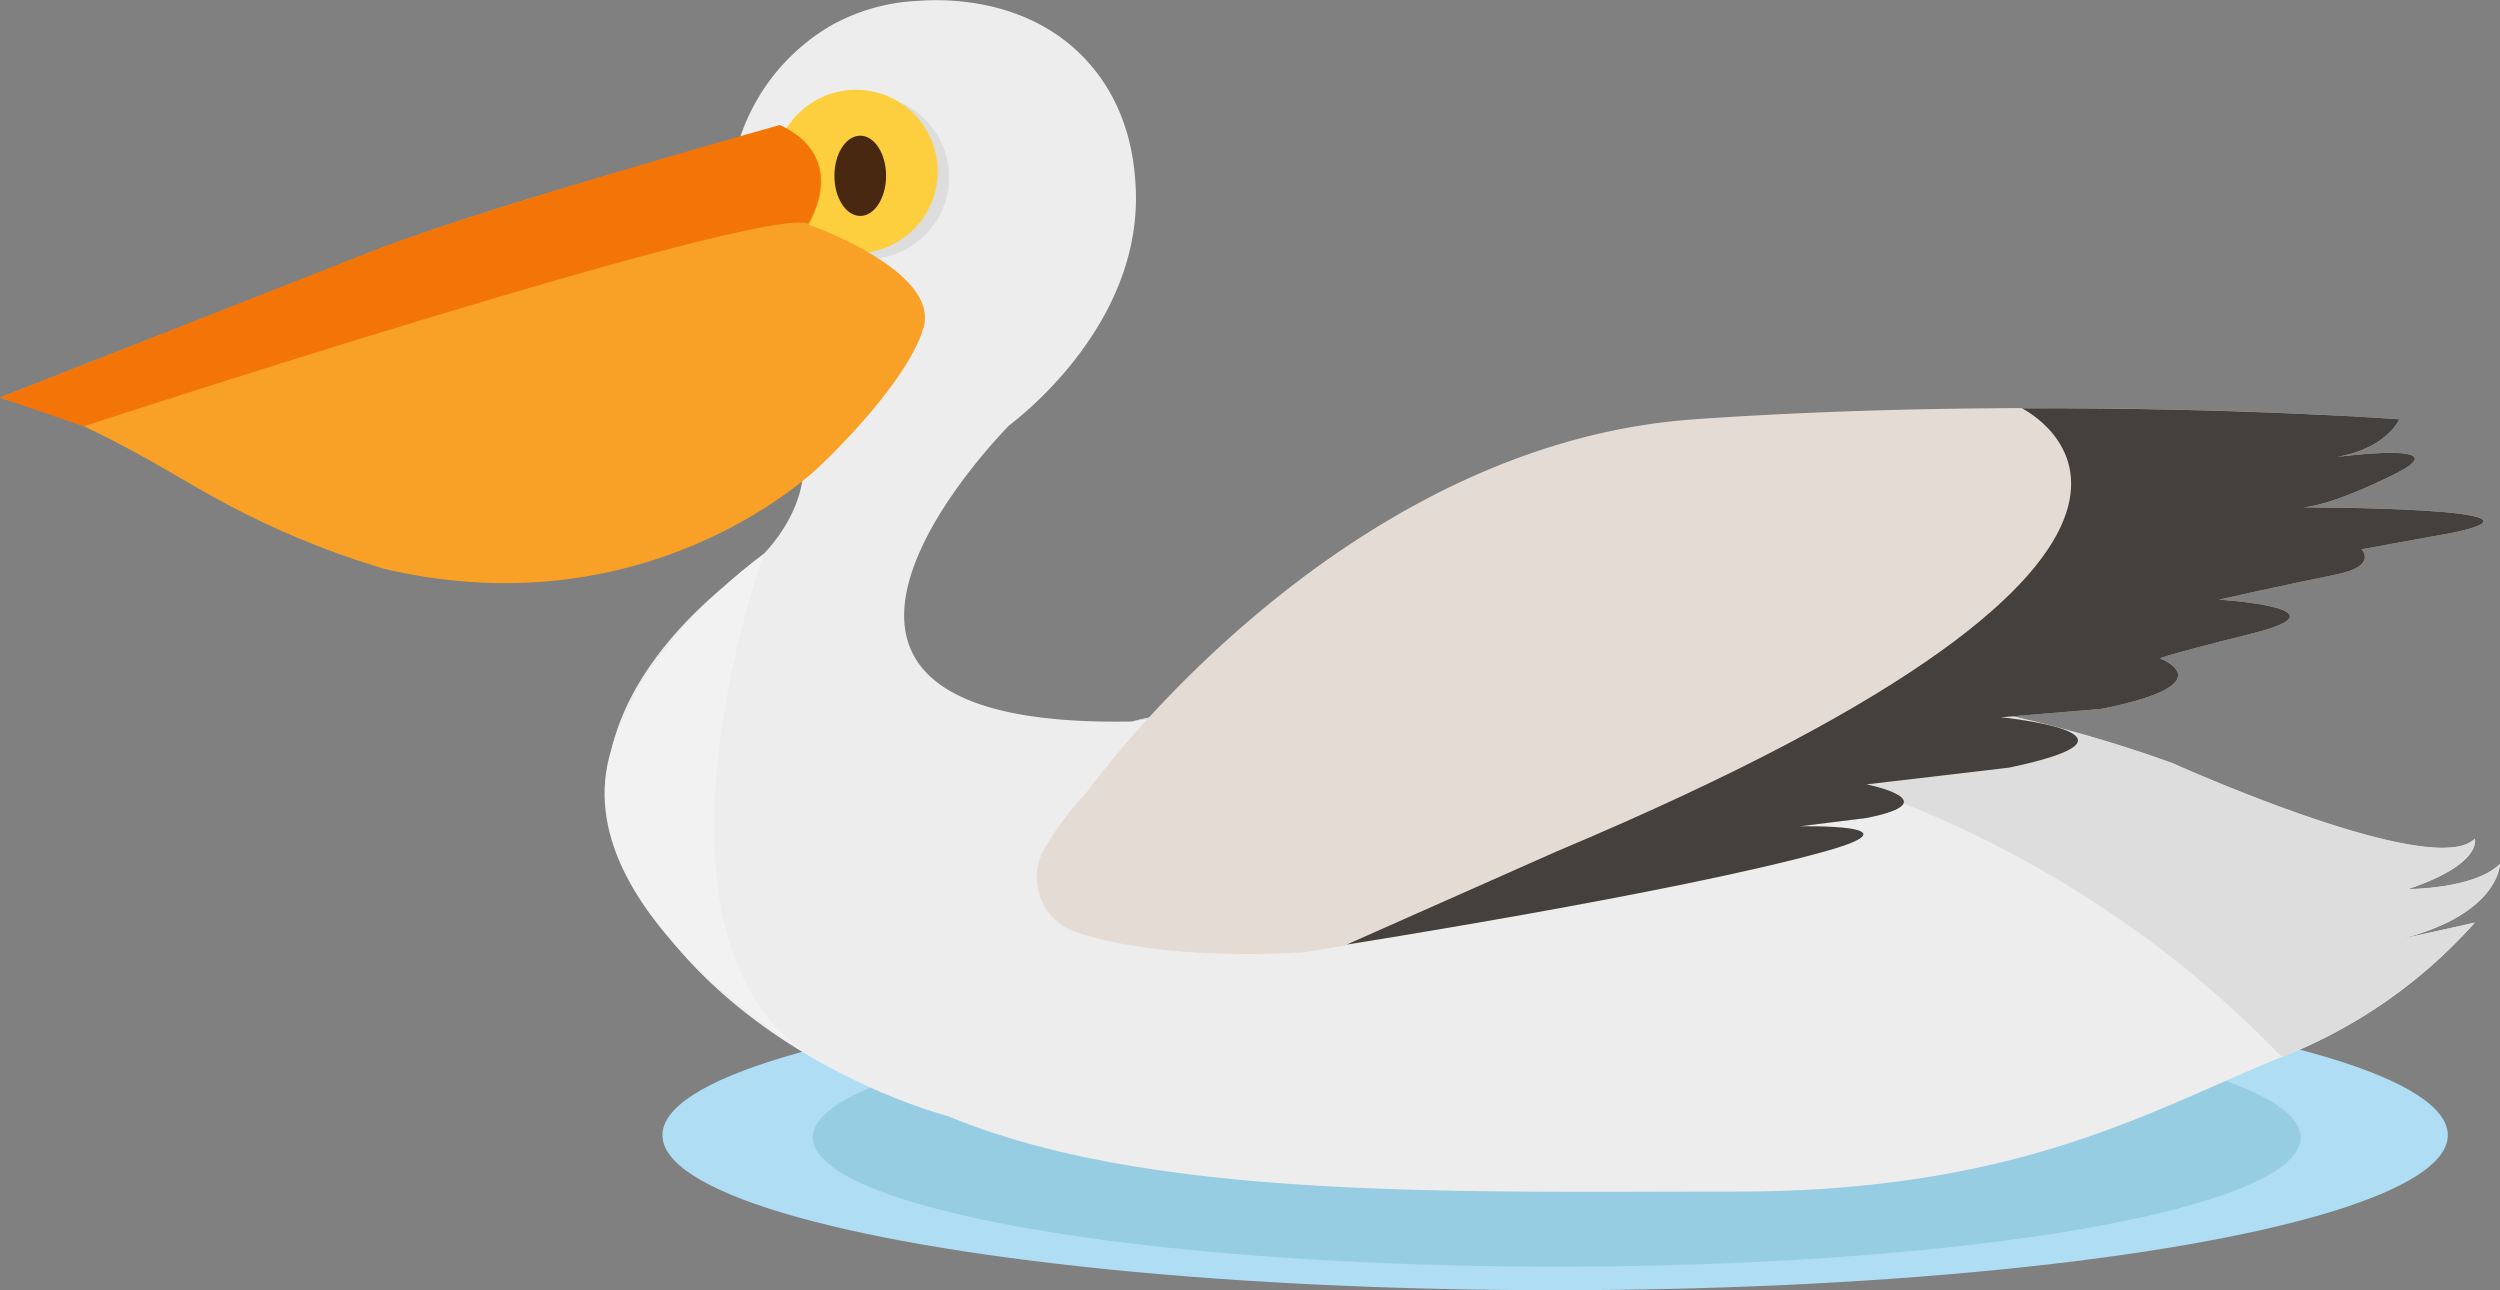 <svg xmlns="http://www.w3.org/2000/svg" viewBox="0 0 325.2 167.83"><rect x="0" y="0" width="325.2" height="167.83" fill="#808080" stroke="none"/><defs><style>.cls-1{fill:#aeddf4;}.cls-2{fill:#96cde2;}.cls-3{fill:#ededed;}.cls-4{fill:#ddd;}.cls-5{fill:#fdce3d;}.cls-6{fill:#492812;}.cls-7{fill:#f9a026;}.cls-8{fill:#e4dbd5;}.cls-9{fill:#44403d;}.cls-10{fill:#f2f2f2;}.cls-11{fill:#f37407;}</style></defs><g id="Capa_2" data-name="Capa 2"><g id="Capa_1-2" data-name="Capa 1"><ellipse class="cls-1" cx="202.29" cy="147.66" rx="116.12" ry="20.17"/><ellipse class="cls-2" cx="202.5" cy="147.96" rx="96.77" ry="16.81"/><path class="cls-3" d="M104.44,62,96.23,18A26.65,26.65,0,0,1,108,3.38,25.31,25.31,0,0,1,119.36.12C121.05,0,133-1,141.16,7.67c5.84,6.21,6.38,13.69,6.55,16.32,1.11,17.59-14.42,29.8-16.42,31.33,0,0-39.62,39.62,16,38.53,0,0,72-17.46,135.32,5.46,0,0,33.83,15.27,39.29,9.82,0,0,1.09,3.27-8.73,6.55,0,0,8.73,0,12-3.28,0,0,0,6.55-13.09,9.82l9.82-2.18a65.6,65.6,0,0,1-25.1,17.46C280.46,144.05,263,155,225.89,155s-76.39,1.09-102.58-9.82c0,0-27.82-7.09-40.92-30S97.67,73.66,97.67,73.66s5.9-4.7,6.77-11.63"/><path class="cls-4" d="M296.83,137.5A65.6,65.6,0,0,0,321.93,120l-9.82,2.18c13.09-3.27,13.09-9.82,13.09-9.82-3.27,3.28-12,3.28-12,3.28,9.82-3.28,8.73-6.55,8.73-6.55-5.46,5.45-39.29-9.82-39.29-9.82-63.29-22.92-135.32-5.46-135.32-5.46,29.2-3.59,88-6,134.84,30.48A141,141,0,0,1,296.83,137.5Z"/><circle class="cls-4" cx="112.83" cy="23.05" r="10.63"/><circle class="cls-5" cx="111.34" cy="22.31" r="10.63"/><ellipse class="cls-6" cx="111.9" cy="22.87" rx="3.36" ry="5.22"/><path class="cls-7" d="M0,51.71c2.05.77,5.2,1.15,9,2.86,10.53,4.79,14.93,8.26,23,12.31A112.82,112.82,0,0,0,50,74c35.06,8.2,56.7-13.43,56.7-13.43s11.19-10.44,13.42-17.9-14.92-13.43-14.92-13.43c5.23-9.7-3.73-12.68-3.73-12.68S61.72,27,45.23,34Z"/><path class="cls-8" d="M237.35,110.76c13-3.69-3.27-3.27-3.27-3.27l8.73-1.09c10.91-2.18,0-4.37,0-4.37l18.55-2.18c20.73-4.36-1.09-6.55-1.09-6.55l13.09-1.09c16.37-3.27,7.64-6.54,7.64-6.54s-1.09,0,12-3.28S288.64,78,288.64,78s9.82-2.19,15.28-3.28,3.27-3.27,3.27-3.27l12-2.18C334.48,66,299.56,66,299.56,66s3.27,0,12-4.36-7.64-2.19-7.64-2.19c6.55-1.09,8.19-4.91,8.19-4.91s-44.75-3.27-91.67,0-79.12,48.57-79.12,48.57a38.54,38.54,0,0,0-5.5,7.37A7.5,7.5,0,0,0,140,121.26c12,4,29.73,2.6,29.73,2.6S221.52,115.28,237.35,110.76Z"/><path class="cls-9" d="M237.35,110.76c13-3.62-3.27-3.27-3.27-3.27l8.73-1.09c10.91-2.18,0-4.37,0-4.37l18.55-2.18c20.73-4.36-1.09-6.55-1.09-6.55l13.09-1.09c16.37-3.27,7.64-6.54,7.64-6.54s-1.09,0,12-3.28S288.64,78,288.64,78s9.82-2.19,15.28-3.28,3.27-3.27,3.27-3.27l12-2.18C334.48,66,299.56,66,299.56,66s3.27,0,12-4.36-7.64-2.19-7.64-2.19c6.55-1.09,8.19-4.91,8.19-4.91S291.19,53,263,53.11c0,0,35.5,17.28-60.53,57.65l-27.27,12.1S218.2,116.11,237.35,110.76Z"/><path class="cls-10" d="M99.39,72s-19,52.29,8,66.52c0,0-34.74-19.49-27.84-41.1C79.56,97.43,82.21,84.92,99.39,72Z"/><path class="cls-11" d="M101.45,16.26s-36.14,10.07-52,16L0,51.71l10.86,3.75S99,26.65,105.12,29.09C105.12,29.09,110.62,20.54,101.45,16.26Z"/></g></g></svg>